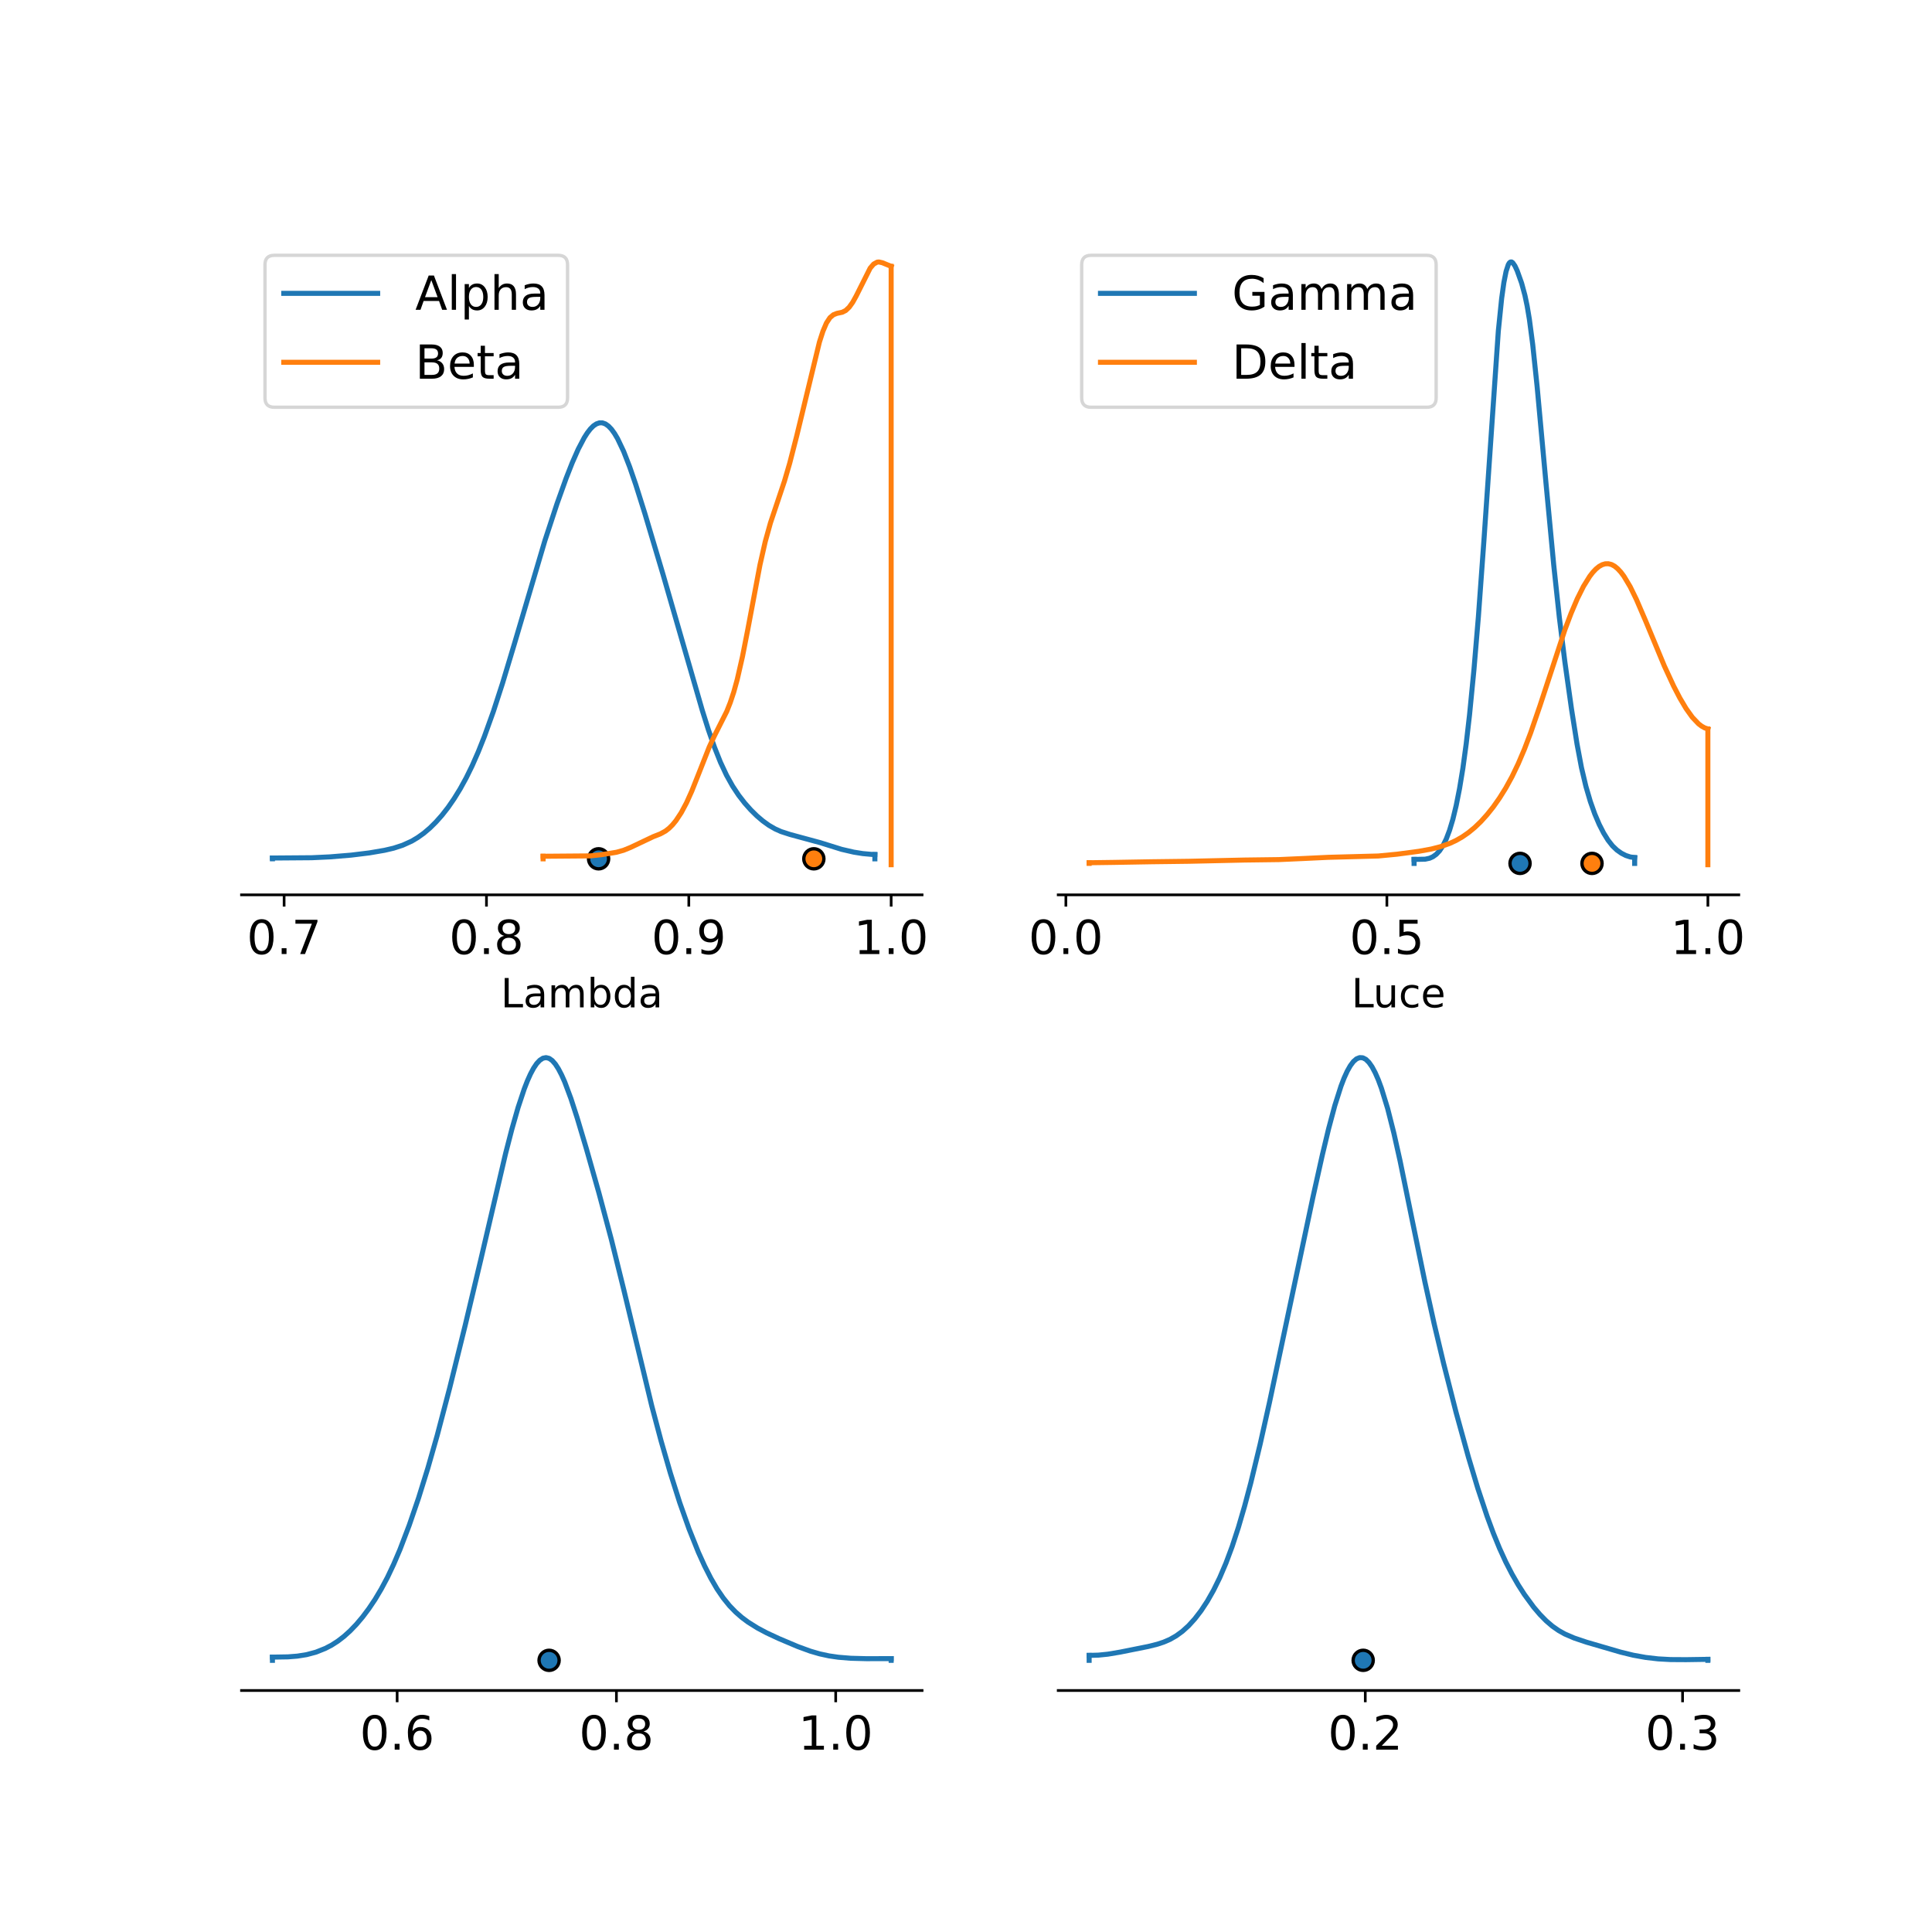 <?xml version="1.0" encoding="utf-8" standalone="no"?>
<!DOCTYPE svg PUBLIC "-//W3C//DTD SVG 1.1//EN"
  "http://www.w3.org/Graphics/SVG/1.1/DTD/svg11.dtd">
<!-- Created with matplotlib (https://matplotlib.org/) -->
<svg height="576pt" version="1.1" viewBox="0 0 576 576" width="576pt" xmlns="http://www.w3.org/2000/svg" xmlns:xlink="http://www.w3.org/1999/xlink">
 <defs>
  <style type="text/css">
*{stroke-linecap:butt;stroke-linejoin:round;}
  </style>
 </defs>
 <g id="figure_1">
  <g id="patch_1">
   <path d="M 0 576 
L 576 576 
L 576 0 
L 0 0 
z
" style="fill:#ffffff;"/>
  </g>
  <g id="axes_1">
   <g id="patch_2">
    <path d="M 72 266.793 
L 274.909 266.793 
L 274.909 69.12 
L 72 69.12 
z
" style="fill:#ffffff;"/>
   </g>
   <g id="matplotlib.axis_1">
    <g id="xtick_1">
     <g id="line2d_1">
      <defs>
       <path d="M 0 0 
L 0 3.5 
" id="m364da870d5" style="stroke:#000000;stroke-width:0.8;"/>
      </defs>
      <g>
       <use style="stroke:#000000;stroke-width:0.8;" x="84.704" xlink:href="#m364da870d5" y="266.793"/>
      </g>
     </g>
     <g id="text_1">
      <!-- 0.7 -->
      <defs>
       <path d="M 31.781 66.406 
Q 24.172 66.406 20.328 58.906 
Q 16.5 51.422 16.5 36.375 
Q 16.5 21.391 20.328 13.891 
Q 24.172 6.391 31.781 6.391 
Q 39.453 6.391 43.281 13.891 
Q 47.125 21.391 47.125 36.375 
Q 47.125 51.422 43.281 58.906 
Q 39.453 66.406 31.781 66.406 
z
M 31.781 74.219 
Q 44.047 74.219 50.516 64.516 
Q 56.984 54.828 56.984 36.375 
Q 56.984 17.969 50.516 8.266 
Q 44.047 -1.422 31.781 -1.422 
Q 19.531 -1.422 13.062 8.266 
Q 6.594 17.969 6.594 36.375 
Q 6.594 54.828 13.062 64.516 
Q 19.531 74.219 31.781 74.219 
z
" id="DejaVuSans-48"/>
       <path d="M 10.688 12.406 
L 21 12.406 
L 21 0 
L 10.688 0 
z
" id="DejaVuSans-46"/>
       <path d="M 8.203 72.906 
L 55.078 72.906 
L 55.078 68.703 
L 28.609 0 
L 18.312 0 
L 43.219 64.594 
L 8.203 64.594 
z
" id="DejaVuSans-55"/>
      </defs>
      <g transform="translate(73.572 284.431)scale(0.14 -0.14)">
       <use xlink:href="#DejaVuSans-48"/>
       <use x="63.623" xlink:href="#DejaVuSans-46"/>
       <use x="95.41" xlink:href="#DejaVuSans-55"/>
      </g>
     </g>
    </g>
    <g id="xtick_2">
     <g id="line2d_2">
      <g>
       <use style="stroke:#000000;stroke-width:0.8;" x="145.032" xlink:href="#m364da870d5" y="266.793"/>
      </g>
     </g>
     <g id="text_2">
      <!-- 0.8 -->
      <defs>
       <path d="M 31.781 34.625 
Q 24.75 34.625 20.719 30.859 
Q 16.703 27.094 16.703 20.516 
Q 16.703 13.922 20.719 10.156 
Q 24.75 6.391 31.781 6.391 
Q 38.812 6.391 42.859 10.172 
Q 46.922 13.969 46.922 20.516 
Q 46.922 27.094 42.891 30.859 
Q 38.875 34.625 31.781 34.625 
z
M 21.922 38.812 
Q 15.578 40.375 12.031 44.719 
Q 8.5 49.078 8.5 55.328 
Q 8.5 64.062 14.719 69.141 
Q 20.953 74.219 31.781 74.219 
Q 42.672 74.219 48.875 69.141 
Q 55.078 64.062 55.078 55.328 
Q 55.078 49.078 51.531 44.719 
Q 48 40.375 41.703 38.812 
Q 48.828 37.156 52.797 32.312 
Q 56.781 27.484 56.781 20.516 
Q 56.781 9.906 50.312 4.234 
Q 43.844 -1.422 31.781 -1.422 
Q 19.734 -1.422 13.25 4.234 
Q 6.781 9.906 6.781 20.516 
Q 6.781 27.484 10.781 32.312 
Q 14.797 37.156 21.922 38.812 
z
M 18.312 54.391 
Q 18.312 48.734 21.844 45.562 
Q 25.391 42.391 31.781 42.391 
Q 38.141 42.391 41.719 45.562 
Q 45.312 48.734 45.312 54.391 
Q 45.312 60.062 41.719 63.234 
Q 38.141 66.406 31.781 66.406 
Q 25.391 66.406 21.844 63.234 
Q 18.312 60.062 18.312 54.391 
z
" id="DejaVuSans-56"/>
      </defs>
      <g transform="translate(133.899 284.431)scale(0.14 -0.14)">
       <use xlink:href="#DejaVuSans-48"/>
       <use x="63.623" xlink:href="#DejaVuSans-46"/>
       <use x="95.41" xlink:href="#DejaVuSans-56"/>
      </g>
     </g>
    </g>
    <g id="xtick_3">
     <g id="line2d_3">
      <g>
       <use style="stroke:#000000;stroke-width:0.8;" x="205.359" xlink:href="#m364da870d5" y="266.793"/>
      </g>
     </g>
     <g id="text_3">
      <!-- 0.9 -->
      <defs>
       <path d="M 10.984 1.516 
L 10.984 10.5 
Q 14.703 8.734 18.5 7.812 
Q 22.312 6.891 25.984 6.891 
Q 35.75 6.891 40.891 13.453 
Q 46.047 20.016 46.781 33.406 
Q 43.953 29.203 39.594 26.953 
Q 35.25 24.703 29.984 24.703 
Q 19.047 24.703 12.672 31.312 
Q 6.297 37.938 6.297 49.422 
Q 6.297 60.641 12.938 67.422 
Q 19.578 74.219 30.609 74.219 
Q 43.266 74.219 49.922 64.516 
Q 56.594 54.828 56.594 36.375 
Q 56.594 19.141 48.406 8.859 
Q 40.234 -1.422 26.422 -1.422 
Q 22.703 -1.422 18.891 -0.688 
Q 15.094 0.047 10.984 1.516 
z
M 30.609 32.422 
Q 37.25 32.422 41.125 36.953 
Q 45.016 41.5 45.016 49.422 
Q 45.016 57.281 41.125 61.844 
Q 37.25 66.406 30.609 66.406 
Q 23.969 66.406 20.094 61.844 
Q 16.219 57.281 16.219 49.422 
Q 16.219 41.5 20.094 36.953 
Q 23.969 32.422 30.609 32.422 
z
" id="DejaVuSans-57"/>
      </defs>
      <g transform="translate(194.227 284.431)scale(0.14 -0.14)">
       <use xlink:href="#DejaVuSans-48"/>
       <use x="63.623" xlink:href="#DejaVuSans-46"/>
       <use x="95.41" xlink:href="#DejaVuSans-57"/>
      </g>
     </g>
    </g>
    <g id="xtick_4">
     <g id="line2d_4">
      <g>
       <use style="stroke:#000000;stroke-width:0.8;" x="265.687" xlink:href="#m364da870d5" y="266.793"/>
      </g>
     </g>
     <g id="text_4">
      <!-- 1.0 -->
      <defs>
       <path d="M 12.406 8.297 
L 28.516 8.297 
L 28.516 63.922 
L 10.984 60.406 
L 10.984 69.391 
L 28.422 72.906 
L 38.281 72.906 
L 38.281 8.297 
L 54.391 8.297 
L 54.391 0 
L 12.406 0 
z
" id="DejaVuSans-49"/>
      </defs>
      <g transform="translate(254.555 284.431)scale(0.14 -0.14)">
       <use xlink:href="#DejaVuSans-49"/>
       <use x="63.623" xlink:href="#DejaVuSans-46"/>
       <use x="95.41" xlink:href="#DejaVuSans-48"/>
      </g>
     </g>
    </g>
   </g>
   <g id="matplotlib.axis_2"/>
   <g id="line2d_5">
    <path clip-path="url(#pcce80338a4)" d="M 81.223 255.808 
L 92.957 255.719 
L 98.372 255.464 
L 104.69 254.944 
L 110.105 254.282 
L 114.618 253.51 
L 117.326 252.879 
L 120.034 251.999 
L 122.741 250.774 
L 124.546 249.697 
L 126.352 248.405 
L 128.157 246.873 
L 129.962 245.09 
L 131.767 243.057 
L 133.572 240.746 
L 135.377 238.133 
L 137.182 235.209 
L 138.988 231.922 
L 140.793 228.244 
L 142.598 224.132 
L 144.403 219.599 
L 147.111 212.057 
L 149.818 203.717 
L 153.429 191.716 
L 162.454 161.178 
L 166.065 150.179 
L 168.772 142.627 
L 170.577 138.025 
L 172.383 133.927 
L 174.188 130.49 
L 175.09 129.08 
L 175.993 127.901 
L 176.895 126.992 
L 177.798 126.383 
L 178.701 126.069 
L 179.603 126.068 
L 180.506 126.392 
L 181.408 127.038 
L 182.311 127.988 
L 183.213 129.239 
L 184.116 130.765 
L 185.921 134.559 
L 187.726 139.198 
L 189.531 144.444 
L 192.239 153.035 
L 197.654 171.202 
L 204.875 196.21 
L 209.388 211.833 
L 211.193 217.563 
L 212.998 222.741 
L 214.803 227.276 
L 216.608 231.13 
L 218.414 234.362 
L 220.219 237.089 
L 222.024 239.42 
L 223.829 241.451 
L 225.634 243.23 
L 227.439 244.765 
L 229.244 246.063 
L 231.05 247.109 
L 232.855 247.919 
L 235.562 248.794 
L 244.588 251.242 
L 250.906 253.216 
L 254.516 254.052 
L 257.224 254.484 
L 259.932 254.729 
L 260.834 254.767 
L 260.834 254.767 
" style="fill:none;stroke:#1f77b4;stroke-linecap:square;stroke-width:1.5;"/>
   </g>
   <g id="line2d_6">
    <path clip-path="url(#pcce80338a4)" d="M 81.223 256.044 
L 81.223 255.808 
" style="fill:none;stroke:#1f77b4;stroke-linecap:square;stroke-width:1.5;"/>
   </g>
   <g id="line2d_7">
    <path clip-path="url(#pcce80338a4)" d="M 260.834 256.054 
L 260.834 254.767 
" style="fill:none;stroke:#1f77b4;stroke-linecap:square;stroke-width:1.5;"/>
   </g>
   <g id="line2d_8">
    <defs>
     <path d="M 0 3 
C 0.796 3 1.559 2.684 2.121 2.121 
C 2.684 1.559 3 0.796 3 0 
C 3 -0.796 2.684 -1.559 2.121 -2.121 
C 1.559 -2.684 0.796 -3 0 -3 
C -0.796 -3 -1.559 -2.684 -2.121 -2.121 
C -2.684 -1.559 -3 -0.796 -3 0 
C -3 0.796 -2.684 1.559 -2.121 2.121 
C -1.559 2.684 -0.796 3 0 3 
z
" id="mc2dc9021da" style="stroke:#000000;"/>
    </defs>
    <g clip-path="url(#pcce80338a4)">
     <use style="fill:#1f77b4;stroke:#000000;" x="178.462" xlink:href="#mc2dc9021da" y="256.041"/>
    </g>
   </g>
   <g id="line2d_9">
    <path clip-path="url(#pcce80338a4)" d="M 161.921 255.281 
L 176 255.17 
L 179.65 254.763 
L 183.821 254.083 
L 185.907 253.498 
L 187.993 252.649 
L 194.771 249.435 
L 196.857 248.62 
L 198.421 247.757 
L 199.464 246.946 
L 200.507 245.909 
L 201.55 244.635 
L 203.114 242.264 
L 204.679 239.337 
L 206.243 235.865 
L 208.329 230.616 
L 211.457 222.696 
L 213.021 219.322 
L 216.672 212.097 
L 217.714 209.475 
L 218.757 206.338 
L 219.8 202.571 
L 221.364 195.721 
L 222.929 187.756 
L 226.579 168.395 
L 228.143 161.501 
L 229.707 155.87 
L 231.793 149.654 
L 233.879 143.42 
L 235.443 138.087 
L 237.529 129.965 
L 244.307 101.968 
L 245.35 98.752 
L 246.393 96.301 
L 247.436 94.713 
L 248.479 93.831 
L 249.522 93.426 
L 251.086 93.097 
L 252.129 92.581 
L 253.172 91.597 
L 254.214 90.139 
L 255.257 88.255 
L 259.429 79.941 
L 260.472 78.73 
L 261.515 78.156 
L 262.036 78.105 
L 263.079 78.339 
L 265.686 79.405 
L 265.686 79.405 
" style="fill:none;stroke:#ff7f0e;stroke-linecap:square;stroke-width:1.5;"/>
   </g>
   <g id="line2d_10">
    <path clip-path="url(#pcce80338a4)" d="M 161.921 256.049 
L 161.921 255.281 
" style="fill:none;stroke:#ff7f0e;stroke-linecap:square;stroke-width:1.5;"/>
   </g>
   <g id="line2d_11">
    <path clip-path="url(#pcce80338a4)" d="M 265.686 257.808 
L 265.686 79.405 
" style="fill:none;stroke:#ff7f0e;stroke-linecap:square;stroke-width:1.5;"/>
   </g>
   <g id="line2d_12">
    <defs>
     <path d="M 0 3 
C 0.796 3 1.559 2.684 2.121 2.121 
C 2.684 1.559 3 0.796 3 0 
C 3 -0.796 2.684 -1.559 2.121 -2.121 
C 1.559 -2.684 0.796 -3 0 -3 
C -0.796 -3 -1.559 -2.684 -2.121 -2.121 
C -2.684 -1.559 -3 -0.796 -3 0 
C -3 0.796 -2.684 1.559 -2.121 2.121 
C -1.559 2.684 -0.796 3 0 3 
z
" id="m9fbadaf3a9" style="stroke:#000000;"/>
    </defs>
    <g clip-path="url(#pcce80338a4)">
     <use style="fill:#ff7f0e;stroke:#000000;" x="242.636" xlink:href="#m9fbadaf3a9" y="256.041"/>
    </g>
   </g>
   <g id="line2d_13"/>
   <g id="line2d_14"/>
   <g id="patch_3">
    <path d="M 72 266.793 
L 274.909 266.793 
" style="fill:none;stroke:#000000;stroke-linecap:square;stroke-linejoin:miter;stroke-width:0.8;"/>
   </g>
   <g id="legend_1">
    <g id="patch_4">
     <path d="M 81.8 121.419 
L 166.406 121.419 
Q 169.206 121.419 169.206 118.619 
L 169.206 78.92 
Q 169.206 76.12 166.406 76.12 
L 81.8 76.12 
Q 79 76.12 79 78.92 
L 79 118.619 
Q 79 121.419 81.8 121.419 
z
" style="fill:#ffffff;opacity:0.8;stroke:#cccccc;stroke-linejoin:miter;"/>
    </g>
    <g id="line2d_15">
     <path d="M 84.6 87.458 
L 112.6 87.458 
" style="fill:none;stroke:#1f77b4;stroke-linecap:square;stroke-width:1.5;"/>
    </g>
    <g id="line2d_16"/>
    <g id="text_5">
     <!-- Alpha -->
     <defs>
      <path d="M 34.188 63.188 
L 20.797 26.906 
L 47.609 26.906 
z
M 28.609 72.906 
L 39.797 72.906 
L 67.578 0 
L 57.328 0 
L 50.688 18.703 
L 17.828 18.703 
L 11.188 0 
L 0.781 0 
z
" id="DejaVuSans-65"/>
      <path d="M 9.422 75.984 
L 18.406 75.984 
L 18.406 0 
L 9.422 0 
z
" id="DejaVuSans-108"/>
      <path d="M 18.109 8.203 
L 18.109 -20.797 
L 9.078 -20.797 
L 9.078 54.688 
L 18.109 54.688 
L 18.109 46.391 
Q 20.953 51.266 25.266 53.625 
Q 29.594 56 35.594 56 
Q 45.562 56 51.781 48.094 
Q 58.016 40.188 58.016 27.297 
Q 58.016 14.406 51.781 6.484 
Q 45.562 -1.422 35.594 -1.422 
Q 29.594 -1.422 25.266 0.953 
Q 20.953 3.328 18.109 8.203 
z
M 48.688 27.297 
Q 48.688 37.203 44.609 42.844 
Q 40.531 48.484 33.406 48.484 
Q 26.266 48.484 22.188 42.844 
Q 18.109 37.203 18.109 27.297 
Q 18.109 17.391 22.188 11.75 
Q 26.266 6.109 33.406 6.109 
Q 40.531 6.109 44.609 11.75 
Q 48.688 17.391 48.688 27.297 
z
" id="DejaVuSans-112"/>
      <path d="M 54.891 33.016 
L 54.891 0 
L 45.906 0 
L 45.906 32.719 
Q 45.906 40.484 42.875 44.328 
Q 39.844 48.188 33.797 48.188 
Q 26.516 48.188 22.312 43.547 
Q 18.109 38.922 18.109 30.906 
L 18.109 0 
L 9.078 0 
L 9.078 75.984 
L 18.109 75.984 
L 18.109 46.188 
Q 21.344 51.125 25.703 53.562 
Q 30.078 56 35.797 56 
Q 45.219 56 50.047 50.172 
Q 54.891 44.344 54.891 33.016 
z
" id="DejaVuSans-104"/>
      <path d="M 34.281 27.484 
Q 23.391 27.484 19.188 25 
Q 14.984 22.516 14.984 16.5 
Q 14.984 11.719 18.141 8.906 
Q 21.297 6.109 26.703 6.109 
Q 34.188 6.109 38.703 11.406 
Q 43.219 16.703 43.219 25.484 
L 43.219 27.484 
z
M 52.203 31.203 
L 52.203 0 
L 43.219 0 
L 43.219 8.297 
Q 40.141 3.328 35.547 0.953 
Q 30.953 -1.422 24.312 -1.422 
Q 15.922 -1.422 10.953 3.297 
Q 6 8.016 6 15.922 
Q 6 25.141 12.172 29.828 
Q 18.359 34.516 30.609 34.516 
L 43.219 34.516 
L 43.219 35.406 
Q 43.219 41.609 39.141 45 
Q 35.062 48.391 27.688 48.391 
Q 23 48.391 18.547 47.266 
Q 14.109 46.141 10.016 43.891 
L 10.016 52.203 
Q 14.938 54.109 19.578 55.047 
Q 24.219 56 28.609 56 
Q 40.484 56 46.344 49.844 
Q 52.203 43.703 52.203 31.203 
z
" id="DejaVuSans-97"/>
     </defs>
     <g transform="translate(123.8 92.358)scale(0.14 -0.14)">
      <use xlink:href="#DejaVuSans-65"/>
      <use x="68.408" xlink:href="#DejaVuSans-108"/>
      <use x="96.191" xlink:href="#DejaVuSans-112"/>
      <use x="159.668" xlink:href="#DejaVuSans-104"/>
      <use x="223.047" xlink:href="#DejaVuSans-97"/>
     </g>
    </g>
    <g id="line2d_17">
     <path d="M 84.6 108.007 
L 112.6 108.007 
" style="fill:none;stroke:#ff7f0e;stroke-linecap:square;stroke-width:1.5;"/>
    </g>
    <g id="line2d_18"/>
    <g id="text_6">
     <!-- Beta -->
     <defs>
      <path d="M 19.672 34.812 
L 19.672 8.109 
L 35.5 8.109 
Q 43.453 8.109 47.281 11.406 
Q 51.125 14.703 51.125 21.484 
Q 51.125 28.328 47.281 31.562 
Q 43.453 34.812 35.5 34.812 
z
M 19.672 64.797 
L 19.672 42.828 
L 34.281 42.828 
Q 41.5 42.828 45.031 45.531 
Q 48.578 48.25 48.578 53.812 
Q 48.578 59.328 45.031 62.062 
Q 41.5 64.797 34.281 64.797 
z
M 9.812 72.906 
L 35.016 72.906 
Q 46.297 72.906 52.391 68.219 
Q 58.5 63.531 58.5 54.891 
Q 58.5 48.188 55.375 44.234 
Q 52.25 40.281 46.188 39.312 
Q 53.469 37.75 57.5 32.781 
Q 61.531 27.828 61.531 20.406 
Q 61.531 10.641 54.891 5.312 
Q 48.25 0 35.984 0 
L 9.812 0 
z
" id="DejaVuSans-66"/>
      <path d="M 56.203 29.594 
L 56.203 25.203 
L 14.891 25.203 
Q 15.484 15.922 20.484 11.062 
Q 25.484 6.203 34.422 6.203 
Q 39.594 6.203 44.453 7.469 
Q 49.312 8.734 54.109 11.281 
L 54.109 2.781 
Q 49.266 0.734 44.188 -0.344 
Q 39.109 -1.422 33.891 -1.422 
Q 20.797 -1.422 13.156 6.188 
Q 5.516 13.812 5.516 26.812 
Q 5.516 40.234 12.766 48.109 
Q 20.016 56 32.328 56 
Q 43.359 56 49.781 48.891 
Q 56.203 41.797 56.203 29.594 
z
M 47.219 32.234 
Q 47.125 39.594 43.094 43.984 
Q 39.062 48.391 32.422 48.391 
Q 24.906 48.391 20.391 44.141 
Q 15.875 39.891 15.188 32.172 
z
" id="DejaVuSans-101"/>
      <path d="M 18.312 70.219 
L 18.312 54.688 
L 36.812 54.688 
L 36.812 47.703 
L 18.312 47.703 
L 18.312 18.016 
Q 18.312 11.328 20.141 9.422 
Q 21.969 7.516 27.594 7.516 
L 36.812 7.516 
L 36.812 0 
L 27.594 0 
Q 17.188 0 13.234 3.875 
Q 9.281 7.766 9.281 18.016 
L 9.281 47.703 
L 2.688 47.703 
L 2.688 54.688 
L 9.281 54.688 
L 9.281 70.219 
z
" id="DejaVuSans-116"/>
     </defs>
     <g transform="translate(123.8 112.907)scale(0.14 -0.14)">
      <use xlink:href="#DejaVuSans-66"/>
      <use x="68.604" xlink:href="#DejaVuSans-101"/>
      <use x="130.127" xlink:href="#DejaVuSans-116"/>
      <use x="169.336" xlink:href="#DejaVuSans-97"/>
     </g>
    </g>
   </g>
  </g>
  <g id="axes_2">
   <g id="patch_5">
    <path d="M 315.491 266.793 
L 518.4 266.793 
L 518.4 69.12 
L 315.491 69.12 
z
" style="fill:#ffffff;"/>
   </g>
   <g id="matplotlib.axis_3">
    <g id="xtick_5">
     <g id="line2d_19">
      <g>
       <use style="stroke:#000000;stroke-width:0.8;" x="317.776" xlink:href="#m364da870d5" y="266.793"/>
      </g>
     </g>
     <g id="text_7">
      <!-- 0.0 -->
      <g transform="translate(306.644 284.431)scale(0.14 -0.14)">
       <use xlink:href="#DejaVuSans-48"/>
       <use x="63.623" xlink:href="#DejaVuSans-46"/>
       <use x="95.41" xlink:href="#DejaVuSans-48"/>
      </g>
     </g>
    </g>
    <g id="xtick_6">
     <g id="line2d_20">
      <g>
       <use style="stroke:#000000;stroke-width:0.8;" x="413.48" xlink:href="#m364da870d5" y="266.793"/>
      </g>
     </g>
     <g id="text_8">
      <!-- 0.5 -->
      <defs>
       <path d="M 10.797 72.906 
L 49.516 72.906 
L 49.516 64.594 
L 19.828 64.594 
L 19.828 46.734 
Q 21.969 47.469 24.109 47.828 
Q 26.266 48.188 28.422 48.188 
Q 40.625 48.188 47.75 41.5 
Q 54.891 34.812 54.891 23.391 
Q 54.891 11.625 47.562 5.094 
Q 40.234 -1.422 26.906 -1.422 
Q 22.312 -1.422 17.547 -0.641 
Q 12.797 0.141 7.719 1.703 
L 7.719 11.625 
Q 12.109 9.234 16.797 8.062 
Q 21.484 6.891 26.703 6.891 
Q 35.156 6.891 40.078 11.328 
Q 45.016 15.766 45.016 23.391 
Q 45.016 31 40.078 35.438 
Q 35.156 39.891 26.703 39.891 
Q 22.75 39.891 18.812 39.016 
Q 14.891 38.141 10.797 36.281 
z
" id="DejaVuSans-53"/>
      </defs>
      <g transform="translate(402.348 284.431)scale(0.14 -0.14)">
       <use xlink:href="#DejaVuSans-48"/>
       <use x="63.623" xlink:href="#DejaVuSans-46"/>
       <use x="95.41" xlink:href="#DejaVuSans-53"/>
      </g>
     </g>
    </g>
    <g id="xtick_7">
     <g id="line2d_21">
      <g>
       <use style="stroke:#000000;stroke-width:0.8;" x="509.184" xlink:href="#m364da870d5" y="266.793"/>
      </g>
     </g>
     <g id="text_9">
      <!-- 1.0 -->
      <g transform="translate(498.052 284.431)scale(0.14 -0.14)">
       <use xlink:href="#DejaVuSans-49"/>
       <use x="63.623" xlink:href="#DejaVuSans-46"/>
       <use x="95.41" xlink:href="#DejaVuSans-48"/>
      </g>
     </g>
    </g>
   </g>
   <g id="matplotlib.axis_4"/>
   <g id="line2d_22">
    <path clip-path="url(#p11f14f179f)" d="M 421.591 256.224 
L 424.896 256.154 
L 426.218 255.868 
L 427.209 255.421 
L 428.201 254.704 
L 429.192 253.644 
L 430.183 252.151 
L 431.175 250.149 
L 432.166 247.534 
L 433.158 244.232 
L 434.149 240.125 
L 435.14 235.121 
L 436.132 229.095 
L 437.123 221.802 
L 438.115 213.198 
L 439.437 199.673 
L 440.759 183.913 
L 442.411 161.157 
L 446.707 98.678 
L 447.698 88.972 
L 448.359 84.247 
L 449.02 80.91 
L 449.681 78.895 
L 450.012 78.351 
L 450.342 78.11 
L 450.673 78.105 
L 451.003 78.33 
L 451.664 79.282 
L 452.325 80.707 
L 453.647 84.404 
L 454.638 88.069 
L 455.299 91.216 
L 455.96 95.157 
L 456.952 102.663 
L 458.274 115.251 
L 460.917 144.051 
L 463.231 168.515 
L 464.883 183.954 
L 466.535 197.256 
L 468.518 211.354 
L 470.171 221.823 
L 471.492 228.851 
L 472.814 234.447 
L 474.136 238.95 
L 475.458 242.675 
L 476.78 245.778 
L 478.102 248.36 
L 479.424 250.499 
L 480.746 252.181 
L 482.068 253.439 
L 483.389 254.374 
L 484.711 255.052 
L 486.033 255.487 
L 487.355 255.676 
L 487.355 255.676 
" style="fill:none;stroke:#1f77b4;stroke-linecap:square;stroke-width:1.5;"/>
   </g>
   <g id="line2d_23">
    <path clip-path="url(#p11f14f179f)" d="M 421.591 257.419 
L 421.591 256.224 
" style="fill:none;stroke:#1f77b4;stroke-linecap:square;stroke-width:1.5;"/>
   </g>
   <g id="line2d_24">
    <path clip-path="url(#p11f14f179f)" d="M 487.355 257.424 
L 487.355 255.676 
" style="fill:none;stroke:#1f77b4;stroke-linecap:square;stroke-width:1.5;"/>
   </g>
   <g id="line2d_25">
    <g clip-path="url(#p11f14f179f)">
     <use style="fill:#1f77b4;stroke:#000000;" x="453.178" xlink:href="#mc2dc9021da" y="257.407"/>
    </g>
   </g>
   <g id="line2d_26">
    <path clip-path="url(#p11f14f179f)" d="M 324.714 257.215 
L 332.13 257.113 
L 343.253 256.921 
L 354.376 256.781 
L 371.061 256.41 
L 381.258 256.278 
L 388.674 255.948 
L 396.089 255.596 
L 410.92 255.202 
L 416.482 254.669 
L 422.971 253.811 
L 426.678 253.136 
L 429.459 252.426 
L 432.24 251.441 
L 434.094 250.579 
L 435.948 249.518 
L 437.802 248.233 
L 439.656 246.71 
L 441.51 244.93 
L 443.363 242.87 
L 445.217 240.549 
L 447.071 237.907 
L 448.925 234.937 
L 450.779 231.558 
L 452.633 227.702 
L 454.487 223.349 
L 456.341 218.488 
L 459.122 210.394 
L 466.537 187.787 
L 468.391 182.87 
L 470.245 178.516 
L 472.099 174.809 
L 473.953 171.827 
L 474.88 170.626 
L 475.807 169.644 
L 476.734 168.887 
L 477.661 168.368 
L 478.588 168.092 
L 479.514 168.07 
L 480.441 168.301 
L 481.368 168.797 
L 482.295 169.558 
L 483.222 170.562 
L 484.149 171.797 
L 486.003 174.893 
L 487.857 178.688 
L 490.638 185.157 
L 496.2 198.556 
L 498.98 204.559 
L 500.834 208.127 
L 502.688 211.251 
L 504.542 213.841 
L 506.396 215.792 
L 507.323 216.498 
L 508.25 217.013 
L 509.177 217.321 
L 509.177 217.321 
" style="fill:none;stroke:#ff7f0e;stroke-linecap:square;stroke-width:1.5;"/>
   </g>
   <g id="line2d_27">
    <path clip-path="url(#p11f14f179f)" d="M 324.714 257.409 
L 324.714 257.215 
" style="fill:none;stroke:#ff7f0e;stroke-linecap:square;stroke-width:1.5;"/>
   </g>
   <g id="line2d_28">
    <path clip-path="url(#p11f14f179f)" d="M 509.177 257.808 
L 509.177 217.321 
" style="fill:none;stroke:#ff7f0e;stroke-linecap:square;stroke-width:1.5;"/>
   </g>
   <g id="line2d_29">
    <g clip-path="url(#p11f14f179f)">
     <use style="fill:#ff7f0e;stroke:#000000;" x="474.638" xlink:href="#m9fbadaf3a9" y="257.407"/>
    </g>
   </g>
   <g id="line2d_30"/>
   <g id="line2d_31"/>
   <g id="patch_6">
    <path d="M 315.491 266.793 
L 518.4 266.793 
" style="fill:none;stroke:#000000;stroke-linecap:square;stroke-linejoin:miter;stroke-width:0.8;"/>
   </g>
   <g id="legend_2">
    <g id="patch_7">
     <path d="M 325.291 121.419 
L 425.371 121.419 
Q 428.171 121.419 428.171 118.619 
L 428.171 78.92 
Q 428.171 76.12 425.371 76.12 
L 325.291 76.12 
Q 322.491 76.12 322.491 78.92 
L 322.491 118.619 
Q 322.491 121.419 325.291 121.419 
z
" style="fill:#ffffff;opacity:0.8;stroke:#cccccc;stroke-linejoin:miter;"/>
    </g>
    <g id="line2d_32">
     <path d="M 328.091 87.458 
L 356.091 87.458 
" style="fill:none;stroke:#1f77b4;stroke-linecap:square;stroke-width:1.5;"/>
    </g>
    <g id="line2d_33"/>
    <g id="text_10">
     <!-- Gamma -->
     <defs>
      <path d="M 59.516 10.406 
L 59.516 29.984 
L 43.406 29.984 
L 43.406 38.094 
L 69.281 38.094 
L 69.281 6.781 
Q 63.578 2.734 56.688 0.656 
Q 49.812 -1.422 42 -1.422 
Q 24.906 -1.422 15.25 8.562 
Q 5.609 18.562 5.609 36.375 
Q 5.609 54.25 15.25 64.234 
Q 24.906 74.219 42 74.219 
Q 49.125 74.219 55.547 72.453 
Q 61.969 70.703 67.391 67.281 
L 67.391 56.781 
Q 61.922 61.422 55.766 63.766 
Q 49.609 66.109 42.828 66.109 
Q 29.438 66.109 22.719 58.641 
Q 16.016 51.172 16.016 36.375 
Q 16.016 21.625 22.719 14.156 
Q 29.438 6.688 42.828 6.688 
Q 48.047 6.688 52.141 7.594 
Q 56.25 8.5 59.516 10.406 
z
" id="DejaVuSans-71"/>
      <path d="M 52 44.188 
Q 55.375 50.25 60.062 53.125 
Q 64.75 56 71.094 56 
Q 79.641 56 84.281 50.016 
Q 88.922 44.047 88.922 33.016 
L 88.922 0 
L 79.891 0 
L 79.891 32.719 
Q 79.891 40.578 77.094 44.375 
Q 74.312 48.188 68.609 48.188 
Q 61.625 48.188 57.562 43.547 
Q 53.516 38.922 53.516 30.906 
L 53.516 0 
L 44.484 0 
L 44.484 32.719 
Q 44.484 40.625 41.703 44.406 
Q 38.922 48.188 33.109 48.188 
Q 26.219 48.188 22.156 43.531 
Q 18.109 38.875 18.109 30.906 
L 18.109 0 
L 9.078 0 
L 9.078 54.688 
L 18.109 54.688 
L 18.109 46.188 
Q 21.188 51.219 25.484 53.609 
Q 29.781 56 35.688 56 
Q 41.656 56 45.828 52.969 
Q 50 49.953 52 44.188 
z
" id="DejaVuSans-109"/>
     </defs>
     <g transform="translate(367.291 92.358)scale(0.14 -0.14)">
      <use xlink:href="#DejaVuSans-71"/>
      <use x="77.49" xlink:href="#DejaVuSans-97"/>
      <use x="138.77" xlink:href="#DejaVuSans-109"/>
      <use x="236.182" xlink:href="#DejaVuSans-109"/>
      <use x="333.594" xlink:href="#DejaVuSans-97"/>
     </g>
    </g>
    <g id="line2d_34">
     <path d="M 328.091 108.007 
L 356.091 108.007 
" style="fill:none;stroke:#ff7f0e;stroke-linecap:square;stroke-width:1.5;"/>
    </g>
    <g id="line2d_35"/>
    <g id="text_11">
     <!-- Delta -->
     <defs>
      <path d="M 19.672 64.797 
L 19.672 8.109 
L 31.594 8.109 
Q 46.688 8.109 53.688 14.938 
Q 60.688 21.781 60.688 36.531 
Q 60.688 51.172 53.688 57.984 
Q 46.688 64.797 31.594 64.797 
z
M 9.812 72.906 
L 30.078 72.906 
Q 51.266 72.906 61.172 64.094 
Q 71.094 55.281 71.094 36.531 
Q 71.094 17.672 61.125 8.828 
Q 51.172 0 30.078 0 
L 9.812 0 
z
" id="DejaVuSans-68"/>
     </defs>
     <g transform="translate(367.291 112.907)scale(0.14 -0.14)">
      <use xlink:href="#DejaVuSans-68"/>
      <use x="77.002" xlink:href="#DejaVuSans-101"/>
      <use x="138.525" xlink:href="#DejaVuSans-108"/>
      <use x="166.309" xlink:href="#DejaVuSans-116"/>
      <use x="205.518" xlink:href="#DejaVuSans-97"/>
     </g>
    </g>
   </g>
  </g>
  <g id="axes_3">
   <g id="patch_8">
    <path d="M 72 504 
L 274.909 504 
L 274.909 306.327 
L 72 306.327 
z
" style="fill:#ffffff;"/>
   </g>
   <g id="matplotlib.axis_5">
    <g id="xtick_8">
     <g id="line2d_36">
      <g>
       <use style="stroke:#000000;stroke-width:0.8;" x="118.403" xlink:href="#m364da870d5" y="504"/>
      </g>
     </g>
     <g id="text_12">
      <!-- 0.6 -->
      <defs>
       <path d="M 33.016 40.375 
Q 26.375 40.375 22.484 35.828 
Q 18.609 31.297 18.609 23.391 
Q 18.609 15.531 22.484 10.953 
Q 26.375 6.391 33.016 6.391 
Q 39.656 6.391 43.531 10.953 
Q 47.406 15.531 47.406 23.391 
Q 47.406 31.297 43.531 35.828 
Q 39.656 40.375 33.016 40.375 
z
M 52.594 71.297 
L 52.594 62.312 
Q 48.875 64.062 45.094 64.984 
Q 41.312 65.922 37.594 65.922 
Q 27.828 65.922 22.672 59.328 
Q 17.531 52.734 16.797 39.406 
Q 19.672 43.656 24.016 45.922 
Q 28.375 48.188 33.594 48.188 
Q 44.578 48.188 50.953 41.516 
Q 57.328 34.859 57.328 23.391 
Q 57.328 12.156 50.688 5.359 
Q 44.047 -1.422 33.016 -1.422 
Q 20.359 -1.422 13.672 8.266 
Q 6.984 17.969 6.984 36.375 
Q 6.984 53.656 15.188 63.938 
Q 23.391 74.219 37.203 74.219 
Q 40.922 74.219 44.703 73.484 
Q 48.484 72.75 52.594 71.297 
z
" id="DejaVuSans-54"/>
      </defs>
      <g transform="translate(107.27 521.638)scale(0.14 -0.14)">
       <use xlink:href="#DejaVuSans-48"/>
       <use x="63.623" xlink:href="#DejaVuSans-46"/>
       <use x="95.41" xlink:href="#DejaVuSans-54"/>
      </g>
     </g>
    </g>
    <g id="xtick_9">
     <g id="line2d_37">
      <g>
       <use style="stroke:#000000;stroke-width:0.8;" x="183.778" xlink:href="#m364da870d5" y="504"/>
      </g>
     </g>
     <g id="text_13">
      <!-- 0.8 -->
      <g transform="translate(172.646 521.638)scale(0.14 -0.14)">
       <use xlink:href="#DejaVuSans-48"/>
       <use x="63.623" xlink:href="#DejaVuSans-46"/>
       <use x="95.41" xlink:href="#DejaVuSans-56"/>
      </g>
     </g>
    </g>
    <g id="xtick_10">
     <g id="line2d_38">
      <g>
       <use style="stroke:#000000;stroke-width:0.8;" x="249.153" xlink:href="#m364da870d5" y="504"/>
      </g>
     </g>
     <g id="text_14">
      <!-- 1.0 -->
      <g transform="translate(238.021 521.638)scale(0.14 -0.14)">
       <use xlink:href="#DejaVuSans-49"/>
       <use x="63.623" xlink:href="#DejaVuSans-46"/>
       <use x="95.41" xlink:href="#DejaVuSans-48"/>
      </g>
     </g>
    </g>
   </g>
   <g id="matplotlib.axis_6"/>
   <g id="line2d_39">
    <path clip-path="url(#p851419db98)" d="M 81.223 494.049 
L 85.858 493.971 
L 88.639 493.752 
L 91.42 493.308 
L 94.2 492.567 
L 96.981 491.457 
L 98.835 490.493 
L 100.689 489.306 
L 102.543 487.884 
L 104.397 486.21 
L 106.251 484.282 
L 108.105 482.083 
L 109.959 479.612 
L 111.812 476.853 
L 113.666 473.738 
L 115.52 470.266 
L 117.374 466.348 
L 119.228 462.009 
L 122.009 454.713 
L 124.79 446.6 
L 127.571 437.663 
L 130.351 427.925 
L 134.059 413.832 
L 138.694 395.115 
L 143.329 375.607 
L 150.744 343.868 
L 152.598 336.691 
L 154.452 330.213 
L 156.306 324.631 
L 157.233 322.252 
L 158.16 320.19 
L 159.087 318.462 
L 160.014 317.08 
L 160.941 316.095 
L 161.868 315.491 
L 162.795 315.312 
L 163.722 315.542 
L 164.649 316.192 
L 165.575 317.251 
L 166.502 318.692 
L 167.429 320.471 
L 168.356 322.547 
L 170.21 327.515 
L 172.064 333.241 
L 174.845 342.56 
L 178.553 355.628 
L 182.261 369.511 
L 185.968 384.503 
L 194.311 419.133 
L 197.092 429.591 
L 199.873 439.229 
L 202.653 447.995 
L 205.434 455.836 
L 208.215 462.787 
L 210.069 466.87 
L 211.923 470.518 
L 213.777 473.713 
L 215.631 476.421 
L 217.485 478.718 
L 219.339 480.629 
L 221.192 482.246 
L 223.046 483.624 
L 225.827 485.364 
L 228.608 486.842 
L 232.316 488.564 
L 237.877 490.912 
L 241.585 492.268 
L 244.366 493.076 
L 247.147 493.679 
L 249.928 494.084 
L 253.636 494.389 
L 258.27 494.513 
L 265.686 494.496 
L 265.686 494.496 
" style="fill:none;stroke:#1f77b4;stroke-linecap:square;stroke-width:1.5;"/>
   </g>
   <g id="line2d_40">
    <path clip-path="url(#p851419db98)" d="M 81.223 495.015 
L 81.223 494.049 
" style="fill:none;stroke:#1f77b4;stroke-linecap:square;stroke-width:1.5;"/>
   </g>
   <g id="line2d_41">
    <path clip-path="url(#p851419db98)" d="M 265.686 495.01 
L 265.686 494.496 
" style="fill:none;stroke:#1f77b4;stroke-linecap:square;stroke-width:1.5;"/>
   </g>
   <g id="line2d_42">
    <g clip-path="url(#p851419db98)">
     <use style="fill:#1f77b4;stroke:#000000;" x="163.705" xlink:href="#mc2dc9021da" y="495.005"/>
    </g>
   </g>
   <g id="patch_9">
    <path d="M 72 504 
L 274.909 504 
" style="fill:none;stroke:#000000;stroke-linecap:square;stroke-linejoin:miter;stroke-width:0.8;"/>
   </g>
   <g id="text_15">
    <!-- Lambda -->
    <defs>
     <path d="M 9.812 72.906 
L 19.672 72.906 
L 19.672 8.297 
L 55.172 8.297 
L 55.172 0 
L 9.812 0 
z
" id="DejaVuSans-76"/>
     <path d="M 48.688 27.297 
Q 48.688 37.203 44.609 42.844 
Q 40.531 48.484 33.406 48.484 
Q 26.266 48.484 22.188 42.844 
Q 18.109 37.203 18.109 27.297 
Q 18.109 17.391 22.188 11.75 
Q 26.266 6.109 33.406 6.109 
Q 40.531 6.109 44.609 11.75 
Q 48.688 17.391 48.688 27.297 
z
M 18.109 46.391 
Q 20.953 51.266 25.266 53.625 
Q 29.594 56 35.594 56 
Q 45.562 56 51.781 48.094 
Q 58.016 40.188 58.016 27.297 
Q 58.016 14.406 51.781 6.484 
Q 45.562 -1.422 35.594 -1.422 
Q 29.594 -1.422 25.266 0.953 
Q 20.953 3.328 18.109 8.203 
L 18.109 0 
L 9.078 0 
L 9.078 75.984 
L 18.109 75.984 
z
" id="DejaVuSans-98"/>
     <path d="M 45.406 46.391 
L 45.406 75.984 
L 54.391 75.984 
L 54.391 0 
L 45.406 0 
L 45.406 8.203 
Q 42.578 3.328 38.25 0.953 
Q 33.938 -1.422 27.875 -1.422 
Q 17.969 -1.422 11.734 6.484 
Q 5.516 14.406 5.516 27.297 
Q 5.516 40.188 11.734 48.094 
Q 17.969 56 27.875 56 
Q 33.938 56 38.25 53.625 
Q 42.578 51.266 45.406 46.391 
z
M 14.797 27.297 
Q 14.797 17.391 18.875 11.75 
Q 22.953 6.109 30.078 6.109 
Q 37.203 6.109 41.297 11.75 
Q 45.406 17.391 45.406 27.297 
Q 45.406 37.203 41.297 42.844 
Q 37.203 48.484 30.078 48.484 
Q 22.953 48.484 18.875 42.844 
Q 14.797 37.203 14.797 27.297 
z
" id="DejaVuSans-100"/>
    </defs>
    <g transform="translate(149.295 300.327)scale(0.12 -0.12)">
     <use xlink:href="#DejaVuSans-76"/>
     <use x="55.713" xlink:href="#DejaVuSans-97"/>
     <use x="116.992" xlink:href="#DejaVuSans-109"/>
     <use x="214.404" xlink:href="#DejaVuSans-98"/>
     <use x="277.881" xlink:href="#DejaVuSans-100"/>
     <use x="341.357" xlink:href="#DejaVuSans-97"/>
    </g>
   </g>
  </g>
  <g id="axes_4">
   <g id="patch_10">
    <path d="M 315.491 504 
L 518.4 504 
L 518.4 306.327 
L 315.491 306.327 
z
" style="fill:#ffffff;"/>
   </g>
   <g id="matplotlib.axis_7">
    <g id="xtick_11">
     <g id="line2d_43">
      <g>
       <use style="stroke:#000000;stroke-width:0.8;" x="407.041" xlink:href="#m364da870d5" y="504"/>
      </g>
     </g>
     <g id="text_16">
      <!-- 0.2 -->
      <defs>
       <path d="M 19.188 8.297 
L 53.609 8.297 
L 53.609 0 
L 7.328 0 
L 7.328 8.297 
Q 12.938 14.109 22.625 23.891 
Q 32.328 33.688 34.812 36.531 
Q 39.547 41.844 41.422 45.531 
Q 43.312 49.219 43.312 52.781 
Q 43.312 58.594 39.234 62.25 
Q 35.156 65.922 28.609 65.922 
Q 23.969 65.922 18.812 64.312 
Q 13.672 62.703 7.812 59.422 
L 7.812 69.391 
Q 13.766 71.781 18.938 73 
Q 24.125 74.219 28.422 74.219 
Q 39.75 74.219 46.484 68.547 
Q 53.219 62.891 53.219 53.422 
Q 53.219 48.922 51.531 44.891 
Q 49.859 40.875 45.406 35.406 
Q 44.188 33.984 37.641 27.219 
Q 31.109 20.453 19.188 8.297 
z
" id="DejaVuSans-50"/>
      </defs>
      <g transform="translate(395.909 521.638)scale(0.14 -0.14)">
       <use xlink:href="#DejaVuSans-48"/>
       <use x="63.623" xlink:href="#DejaVuSans-46"/>
       <use x="95.41" xlink:href="#DejaVuSans-50"/>
      </g>
     </g>
    </g>
    <g id="xtick_12">
     <g id="line2d_44">
      <g>
       <use style="stroke:#000000;stroke-width:0.8;" x="501.636" xlink:href="#m364da870d5" y="504"/>
      </g>
     </g>
     <g id="text_17">
      <!-- 0.3 -->
      <defs>
       <path d="M 40.578 39.312 
Q 47.656 37.797 51.625 33 
Q 55.609 28.219 55.609 21.188 
Q 55.609 10.406 48.188 4.484 
Q 40.766 -1.422 27.094 -1.422 
Q 22.516 -1.422 17.656 -0.516 
Q 12.797 0.391 7.625 2.203 
L 7.625 11.719 
Q 11.719 9.328 16.594 8.109 
Q 21.484 6.891 26.812 6.891 
Q 36.078 6.891 40.938 10.547 
Q 45.797 14.203 45.797 21.188 
Q 45.797 27.641 41.281 31.266 
Q 36.766 34.906 28.719 34.906 
L 20.219 34.906 
L 20.219 43.016 
L 29.109 43.016 
Q 36.375 43.016 40.234 45.922 
Q 44.094 48.828 44.094 54.297 
Q 44.094 59.906 40.109 62.906 
Q 36.141 65.922 28.719 65.922 
Q 24.656 65.922 20.016 65.031 
Q 15.375 64.156 9.812 62.312 
L 9.812 71.094 
Q 15.438 72.656 20.344 73.438 
Q 25.25 74.219 29.594 74.219 
Q 40.828 74.219 47.359 69.109 
Q 53.906 64.016 53.906 55.328 
Q 53.906 49.266 50.438 45.094 
Q 46.969 40.922 40.578 39.312 
z
" id="DejaVuSans-51"/>
      </defs>
      <g transform="translate(490.504 521.638)scale(0.14 -0.14)">
       <use xlink:href="#DejaVuSans-48"/>
       <use x="63.623" xlink:href="#DejaVuSans-46"/>
       <use x="95.41" xlink:href="#DejaVuSans-51"/>
      </g>
     </g>
    </g>
   </g>
   <g id="matplotlib.axis_8"/>
   <g id="line2d_45">
    <path clip-path="url(#peed69d7978)" d="M 324.714 493.533 
L 327.495 493.455 
L 330.276 493.171 
L 333.984 492.548 
L 342.326 490.878 
L 345.107 490.18 
L 346.961 489.563 
L 348.815 488.763 
L 350.669 487.703 
L 352.523 486.353 
L 354.376 484.673 
L 356.23 482.625 
L 358.084 480.214 
L 359.938 477.397 
L 361.792 474.131 
L 363.646 470.368 
L 365.5 466.019 
L 367.354 461.052 
L 369.208 455.378 
L 371.061 449.033 
L 372.915 442.063 
L 375.696 430.559 
L 378.477 418.115 
L 384.039 391.862 
L 391.454 356.833 
L 394.235 344.345 
L 396.089 336.591 
L 397.943 329.656 
L 399.797 323.82 
L 400.724 321.404 
L 401.651 319.364 
L 402.578 317.728 
L 403.505 316.488 
L 404.432 315.687 
L 405.359 315.312 
L 406.286 315.365 
L 407.212 315.838 
L 408.139 316.751 
L 409.066 318.076 
L 409.993 319.813 
L 410.92 321.925 
L 411.847 324.433 
L 413.701 330.469 
L 415.555 337.794 
L 417.409 346.077 
L 421.117 364.22 
L 424.825 382.237 
L 427.605 394.811 
L 430.386 406.482 
L 434.094 421.024 
L 437.802 434.457 
L 440.583 443.711 
L 443.363 452.073 
L 445.217 457.089 
L 447.071 461.627 
L 448.925 465.678 
L 450.779 469.278 
L 452.633 472.502 
L 454.487 475.387 
L 457.268 479.182 
L 459.122 481.353 
L 460.976 483.24 
L 462.829 484.827 
L 464.683 486.119 
L 466.537 487.157 
L 469.318 488.355 
L 473.026 489.604 
L 483.222 492.574 
L 486.93 493.476 
L 490.638 494.145 
L 494.346 494.572 
L 498.053 494.778 
L 502.688 494.806 
L 509.177 494.709 
L 509.177 494.709 
" style="fill:none;stroke:#1f77b4;stroke-linecap:square;stroke-width:1.5;"/>
   </g>
   <g id="line2d_46">
    <path clip-path="url(#peed69d7978)" d="M 324.714 495.015 
L 324.714 493.533 
" style="fill:none;stroke:#1f77b4;stroke-linecap:square;stroke-width:1.5;"/>
   </g>
   <g id="line2d_47">
    <path clip-path="url(#peed69d7978)" d="M 509.177 495.003 
L 509.177 494.709 
" style="fill:none;stroke:#1f77b4;stroke-linecap:square;stroke-width:1.5;"/>
   </g>
   <g id="line2d_48">
    <g clip-path="url(#peed69d7978)">
     <use style="fill:#1f77b4;stroke:#000000;" x="406.417" xlink:href="#mc2dc9021da" y="495"/>
    </g>
   </g>
   <g id="patch_11">
    <path d="M 315.491 504 
L 518.4 504 
" style="fill:none;stroke:#000000;stroke-linecap:square;stroke-linejoin:miter;stroke-width:0.8;"/>
   </g>
   <g id="text_18">
    <!-- Luce -->
    <defs>
     <path d="M 8.5 21.578 
L 8.5 54.688 
L 17.484 54.688 
L 17.484 21.922 
Q 17.484 14.156 20.5 10.266 
Q 23.531 6.391 29.594 6.391 
Q 36.859 6.391 41.078 11.031 
Q 45.312 15.672 45.312 23.688 
L 45.312 54.688 
L 54.297 54.688 
L 54.297 0 
L 45.312 0 
L 45.312 8.406 
Q 42.047 3.422 37.719 1 
Q 33.406 -1.422 27.688 -1.422 
Q 18.266 -1.422 13.375 4.438 
Q 8.5 10.297 8.5 21.578 
z
M 31.109 56 
z
" id="DejaVuSans-117"/>
     <path d="M 48.781 52.594 
L 48.781 44.188 
Q 44.969 46.297 41.141 47.344 
Q 37.312 48.391 33.406 48.391 
Q 24.656 48.391 19.812 42.844 
Q 14.984 37.312 14.984 27.297 
Q 14.984 17.281 19.812 11.734 
Q 24.656 6.203 33.406 6.203 
Q 37.312 6.203 41.141 7.25 
Q 44.969 8.297 48.781 10.406 
L 48.781 2.094 
Q 45.016 0.344 40.984 -0.531 
Q 36.969 -1.422 32.422 -1.422 
Q 20.062 -1.422 12.781 6.344 
Q 5.516 14.109 5.516 27.297 
Q 5.516 40.672 12.859 48.328 
Q 20.219 56 33.016 56 
Q 37.156 56 41.109 55.141 
Q 45.062 54.297 48.781 52.594 
z
" id="DejaVuSans-99"/>
    </defs>
    <g transform="translate(402.914 300.327)scale(0.12 -0.12)">
     <use xlink:href="#DejaVuSans-76"/>
     <use x="53.963" xlink:href="#DejaVuSans-117"/>
     <use x="117.342" xlink:href="#DejaVuSans-99"/>
     <use x="172.322" xlink:href="#DejaVuSans-101"/>
    </g>
   </g>
  </g>
 </g>
 <defs>
  <clipPath id="pcce80338a4">
   <rect height="197.673" width="202.909" x="72" y="69.12"/>
  </clipPath>
  <clipPath id="p11f14f179f">
   <rect height="197.673" width="202.909" x="315.491" y="69.12"/>
  </clipPath>
  <clipPath id="p851419db98">
   <rect height="197.673" width="202.909" x="72" y="306.327"/>
  </clipPath>
  <clipPath id="peed69d7978">
   <rect height="197.673" width="202.909" x="315.491" y="306.327"/>
  </clipPath>
 </defs>
</svg>
